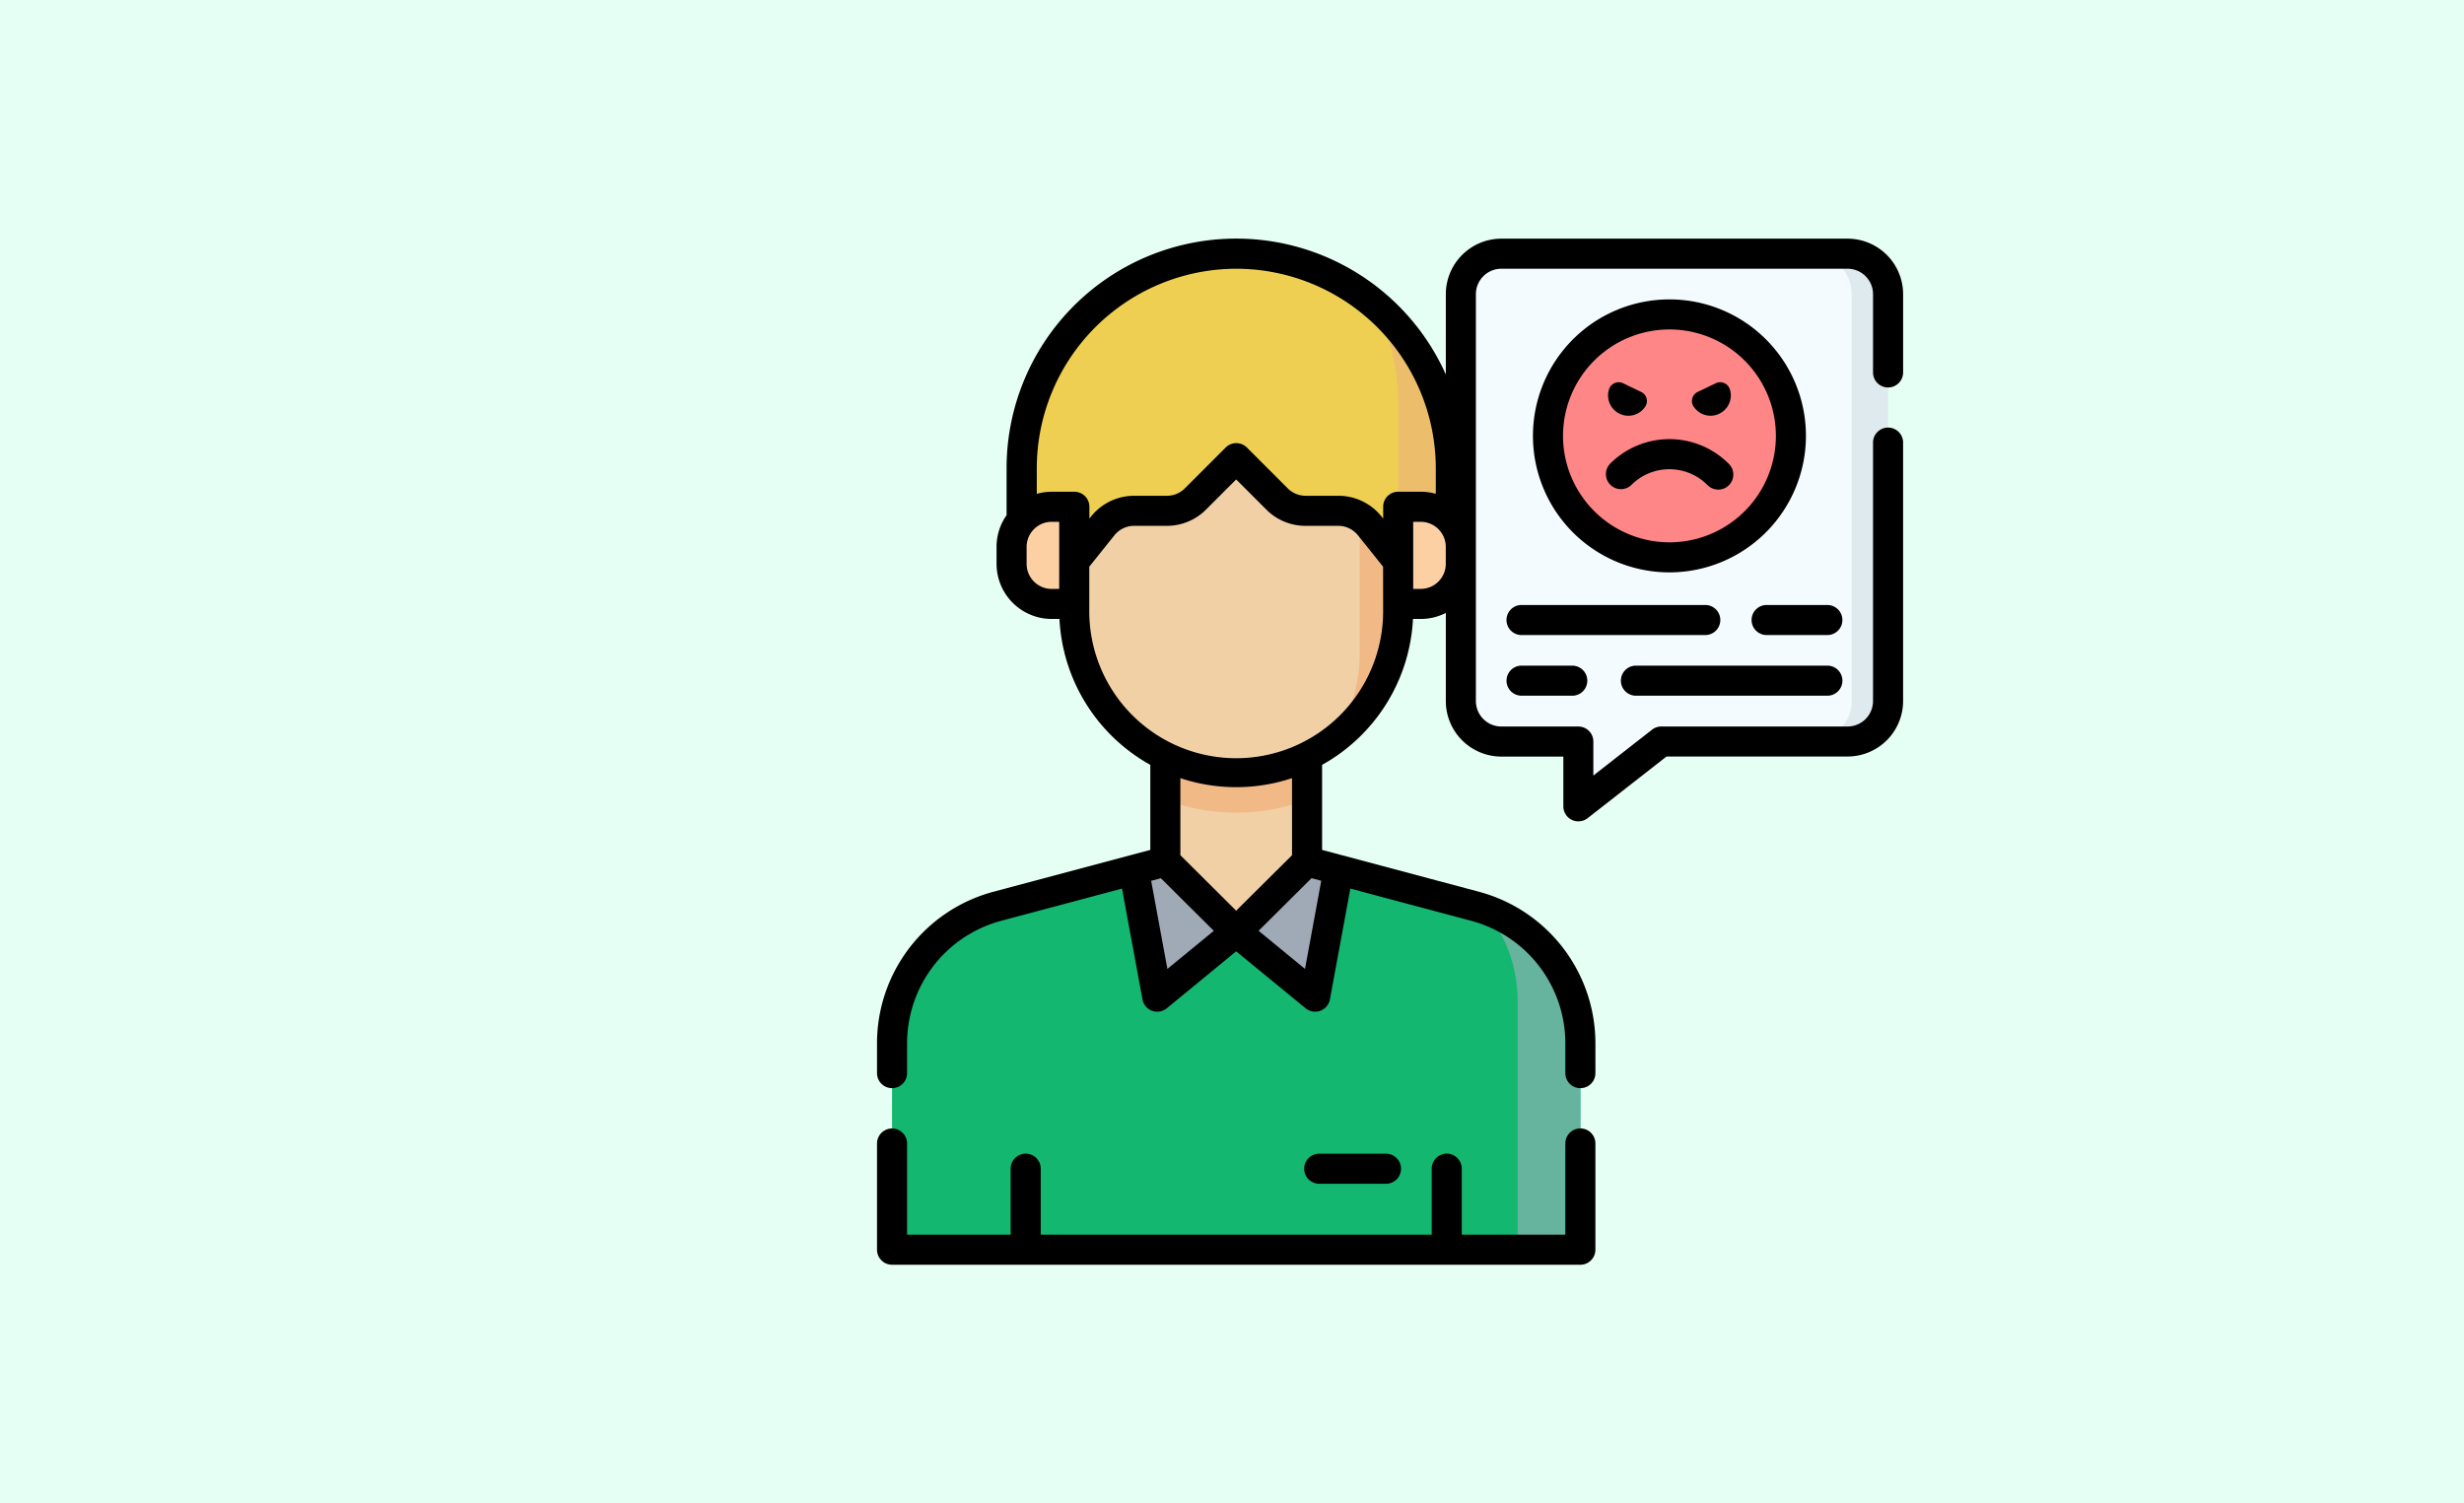 <svg xmlns="http://www.w3.org/2000/svg" width="295" height="180" viewBox="0 0 295 180">
  <g id="Grupo_86066" data-name="Grupo 86066" transform="translate(-1020 -8233)">
    <rect id="Rectángulo_36572" data-name="Rectángulo 36572" width="295" height="180" transform="translate(1020 8233)" fill="#e5fff4"/>
    <g id="quejar" transform="translate(1125 8261.575)">
      <g id="Grupo_85720" data-name="Grupo 85720" transform="translate(69.895 1.8)">
        <path id="Trazado_119533" data-name="Trazado 119533" d="M337.611,7.5H296.152a4.847,4.847,0,0,0-4.848,4.847V61.062a4.847,4.847,0,0,0,4.848,4.847h9.223v7.756l9.938-7.76h22.3a4.847,4.847,0,0,0,4.847-4.847V12.347A4.847,4.847,0,0,0,337.611,7.5Z" transform="translate(-291.305 -7.5)" fill="#f4fbff"/>
      </g>
      <g id="Grupo_85721" data-name="Grupo 85721" transform="translate(111.839 1.8)">
        <path id="Trazado_119534" data-name="Trazado 119534" d="M470.477,7.5h-4.363a4.847,4.847,0,0,1,4.848,4.847V61.058a4.847,4.847,0,0,1-4.848,4.847h4.363a4.847,4.847,0,0,0,4.847-4.847V12.347A4.847,4.847,0,0,0,470.477,7.5Z" transform="translate(-466.114 -7.5)" fill="#dfeaef"/>
      </g>
      <g id="Grupo_85735" data-name="Grupo 85735" transform="translate(1.8 1.8)">
        <g id="Grupo_85722" data-name="Grupo 85722" transform="translate(0 72.767)">
          <path id="Trazado_119535" data-name="Trazado 119535" d="M57.187,310.771l20.126,5.367a16.966,16.966,0,0,1,12.595,16.394v24.723H7.5V332.532a16.967,16.967,0,0,1,12.595-16.394l20.126-5.367Z" transform="translate(-7.5 -310.771)" fill="#13b770"/>
        </g>
        <g id="Grupo_85723" data-name="Grupo 85723" transform="translate(41.204 72.767)">
          <path id="Trazado_119536" data-name="Trazado 119536" d="M179.228,319.2l9.453,7.756,2.8-15.181-3.77-1.005Z" transform="translate(-179.228 -310.771)" fill="#a0aab7"/>
        </g>
        <g id="Grupo_85724" data-name="Grupo 85724" transform="translate(28.951 72.767)">
          <path id="Trazado_119537" data-name="Trazado 119537" d="M140.413,319.2l-9.453,7.756-2.8-15.181,3.77-1.005Z" transform="translate(-128.16 -310.771)" fill="#a0aab7"/>
        </g>
        <g id="Grupo_85725" data-name="Grupo 85725" transform="translate(70.854 78.451)">
          <path id="Trazado_119538" data-name="Trazado 119538" d="M302.8,334.461a16.944,16.944,0,0,1,4.041,10.987V375.26h7.514V350.537A16.964,16.964,0,0,0,302.8,334.461Z" transform="translate(-302.8 -334.461)" fill="#66b49d"/>
        </g>
        <g id="Grupo_85726" data-name="Grupo 85726" transform="translate(32.721 59.867)">
          <path id="Trazado_119539" data-name="Trazado 119539" d="M152.355,278.339l-8.483-8.43v-12.9h16.966v12.9Z" transform="translate(-143.872 -257.01)" fill="#f1d0a5"/>
        </g>
        <g id="Grupo_85727" data-name="Grupo 85727" transform="translate(32.721 59.867)">
          <path id="Trazado_119540" data-name="Trazado 119540" d="M143.872,262.528a24.235,24.235,0,0,0,16.967,0V257.01H143.872v5.518Z" transform="translate(-143.872 -257.01)" fill="#f1b986"/>
        </g>
        <g id="Grupo_85730" data-name="Grupo 85730" transform="translate(21.814 23.026)">
          <g id="Grupo_85728" data-name="Grupo 85728" transform="translate(0 0)">
            <path id="Trazado_119541" data-name="Trazado 119541" d="M98.415,103.465V123.12a19.39,19.39,0,1,0,38.78,0V103.465Z" transform="translate(-98.415 -103.465)" fill="#f1d0a5"/>
          </g>
          <g id="Grupo_85729" data-name="Grupo 85729" transform="translate(31.213 0)">
            <path id="Trazado_119542" data-name="Trazado 119542" d="M236.07,123.12V103.465h-4.605v24.723a19.294,19.294,0,0,1-2.962,10.3A19.354,19.354,0,0,0,236.07,123.12Z" transform="translate(-228.503 -103.465)" fill="#f1b986"/>
          </g>
        </g>
        <g id="Grupo_85731" data-name="Grupo 85731" transform="translate(15.512)">
          <path id="Trazado_119543" data-name="Trazado 119543" d="M123.534,33.192V44.341h-6.3L113.84,40.1a4.847,4.847,0,0,0-3.785-1.819h-3.9a4.849,4.849,0,0,1-3.428-1.42L97.842,31.98,92.96,36.862a4.848,4.848,0,0,1-3.428,1.42h-3.9A4.848,4.848,0,0,0,81.844,40.1l-3.392,4.24h-6.3V33.192a25.692,25.692,0,0,1,51.384,0Z" transform="translate(-72.15 -7.5)" fill="#eecf52"/>
        </g>
        <g id="Grupo_85732" data-name="Grupo 85732" transform="translate(57.619 5.928)">
          <path id="Trazado_119544" data-name="Trazado 119544" d="M247.642,32.208a25.578,25.578,0,0,1,2.975,12.008V63.121h6.3V51.972a25.637,25.637,0,0,0-9.277-19.764Z" transform="translate(-247.642 -32.208)" fill="#ecbe6b"/>
        </g>
        <g id="Grupo_85733" data-name="Grupo 85733" transform="translate(60.594 30.297)">
          <path id="Trazado_119545" data-name="Trazado 119545" d="M262.744,145.4h-2.7V133.77h2.7a4.8,4.8,0,0,1,4.8,4.8v2.037A4.8,4.8,0,0,1,262.744,145.4Z" transform="translate(-260.041 -133.77)" fill="#fcd0a3"/>
        </g>
        <g id="Grupo_85734" data-name="Grupo 85734" transform="translate(14.312 30.297)">
          <path id="Trazado_119546" data-name="Trazado 119546" d="M71.949,145.4h2.7V133.77h-2.7a4.8,4.8,0,0,0-4.8,4.8v2.037A4.8,4.8,0,0,0,71.949,145.4Z" transform="translate(-67.15 -133.77)" fill="#fcd0a3"/>
        </g>
      </g>
      <g id="Grupo_85737" data-name="Grupo 85737" transform="translate(80.33 9.071)">
        <g id="Grupo_85736" data-name="Grupo 85736">
          <circle id="Elipse_4818" data-name="Elipse 4818" cx="14.543" cy="14.543" r="14.543" fill="#ff8686"/>
        </g>
      </g>
      <g id="Grupo_85738" data-name="Grupo 85738" transform="translate(0)">
        <path id="Trazado_119547" data-name="Trazado 119547" d="M121.049,17.815a1.8,1.8,0,0,0,1.8-1.8V6.647A6.655,6.655,0,0,0,116.2,0H74.743A6.655,6.655,0,0,0,68.1,6.647v9.616A27.491,27.491,0,0,0,15.512,27.492v5.414a1.819,1.819,0,0,0,.01.189,6.559,6.559,0,0,0-1.21,3.8v2.036a6.606,6.606,0,0,0,6.6,6.6h.93A21.213,21.213,0,0,0,32.721,63V73.183l-18.79,5.011A18.788,18.788,0,0,0,0,96.327v3.58a1.8,1.8,0,1,0,3.6,0v-3.58A15.185,15.185,0,0,1,14.858,81.672l14.476-3.86,2.447,13.267a1.8,1.8,0,0,0,2.911,1.065L43,85.324l8.311,6.819a1.8,1.8,0,0,0,2.911-1.065l2.447-13.266,14.476,3.86A15.185,15.185,0,0,1,82.409,96.327v3.58a1.8,1.8,0,0,0,3.6,0v-3.58A18.789,18.789,0,0,0,72.077,78.195l-18.79-5.011V63A21.214,21.214,0,0,0,64.168,45.531H65.1a6.556,6.556,0,0,0,3-.724V55.362a6.655,6.655,0,0,0,6.647,6.647h7.423v5.956a1.8,1.8,0,0,0,2.907,1.418L94.523,62H116.2a6.655,6.655,0,0,0,6.647-6.647V24.418a1.8,1.8,0,1,0-3.6,0v30.94a3.051,3.051,0,0,1-3.048,3.048H93.9a1.8,1.8,0,0,0-1.108.381l-7.03,5.49V60.209a1.8,1.8,0,0,0-1.8-1.8H74.743A3.051,3.051,0,0,1,71.7,55.362V6.647A3.051,3.051,0,0,1,74.743,3.6H116.2a3.051,3.051,0,0,1,3.048,3.048v9.369a1.8,1.8,0,0,0,1.8,1.8ZM43,3.6A23.919,23.919,0,0,1,66.9,27.492v3.057a6.573,6.573,0,0,0-1.8-.251h-2.7a1.8,1.8,0,0,0-1.8,1.8v1.414l-.187-.234a6.614,6.614,0,0,0-5.191-2.495h-3.9a3.026,3.026,0,0,1-2.155-.893l-4.882-4.882a1.8,1.8,0,0,0-2.545,0l-4.882,4.882a3.028,3.028,0,0,1-2.155.893h-3.9a6.706,6.706,0,0,0-1.489.167,6.612,6.612,0,0,0-3.7,2.328l-.187.234V32.1a1.8,1.8,0,0,0-1.8-1.8h-2.7a6.582,6.582,0,0,0-1.8.251V27.492A23.92,23.92,0,0,1,43,3.6ZM17.911,38.932V36.9a3,3,0,0,1,3-3h.9v8.035h-.9A3,3,0,0,1,17.911,38.932Zm14.911,37.95,1.163-.31,6.337,6.3-5.555,4.558ZM51.24,87.426l-5.555-4.558,6.337-6.3,1.163.31ZM49.687,73.818,43,80.459,36.32,73.818V64.589a21.2,21.2,0,0,0,13.367,0ZM60.594,44.48a17.591,17.591,0,1,1-35.181,0V39.272l3-3.747a3.034,3.034,0,0,1,2.38-1.144h3.9a6.605,6.605,0,0,0,4.7-1.947L43,28.825l3.609,3.609a6.6,6.6,0,0,0,4.7,1.947h3.9a3.032,3.032,0,0,1,2.38,1.144l3,3.747Zm4.5-2.549h-.9V33.9h.9a3,3,0,0,1,3,3v2.036A3,3,0,0,1,65.1,41.931Z" transform="translate(0)"/>
        <path id="Trazado_119548" data-name="Trazado 119548" d="M84.208,443.979a1.8,1.8,0,0,0-1.8,1.8V456.7H70.01v-7.9a1.8,1.8,0,0,0-3.6,0v7.9H19.6v-7.9a1.8,1.8,0,0,0-3.6,0v7.9H3.6V445.786a1.8,1.8,0,1,0-3.6,0V458.5a1.8,1.8,0,0,0,1.8,1.8H84.208a1.8,1.8,0,0,0,1.8-1.8V445.779A1.8,1.8,0,0,0,84.208,443.979Z" transform="translate(0 -337.451)"/>
        <path id="Trazado_119549" data-name="Trazado 119549" d="M222.939,460.193a1.8,1.8,0,1,0,0-3.6h-7.995a1.8,1.8,0,0,0,0,3.6Z" transform="translate(-162.003 -347.039)"/>
        <path id="Trazado_119550" data-name="Trazado 119550" d="M339.705,184.589a1.8,1.8,0,0,0-1.8-1.8h-22a1.8,1.8,0,1,0,0,3.6h22A1.8,1.8,0,0,0,339.705,184.589Z" transform="translate(-238.742 -138.931)"/>
        <path id="Trazado_119551" data-name="Trazado 119551" d="M445.461,182.789H438.19a1.8,1.8,0,1,0,0,3.6h7.271a1.8,1.8,0,1,0,0-3.6Z" transform="translate(-331.683 -138.931)"/>
        <path id="Trazado_119552" data-name="Trazado 119552" d="M372.979,216.652H395.9a1.8,1.8,0,1,0,0-3.6H372.979a1.8,1.8,0,1,0,0,3.6Z" transform="translate(-282.119 -161.933)"/>
        <path id="Trazado_119553" data-name="Trazado 119553" d="M315.909,213.053a1.8,1.8,0,1,0,0,3.6h6.072a1.8,1.8,0,1,0,0-3.6Z" transform="translate(-238.742 -161.933)"/>
        <path id="Trazado_119554" data-name="Trazado 119554" d="M375.8,105.524a1.8,1.8,0,1,0,2.547-2.543,10.027,10.027,0,0,0-14.2,0,1.8,1.8,0,0,0,2.547,2.543,6.428,6.428,0,0,1,9.1,0Z" transform="translate(-276.38 -76.034)"/>
        <path id="Trazado_119555" data-name="Trazado 119555" d="M359.978,46.647a16.342,16.342,0,1,0-16.342,16.342A16.361,16.361,0,0,0,359.978,46.647Zm-29.085,0A12.743,12.743,0,1,1,343.636,59.39,12.758,12.758,0,0,1,330.893,46.647Z" transform="translate(-248.763 -23.034)"/>
        <path id="Trazado_119556" data-name="Trazado 119556" d="M367.125,75.653a2.423,2.423,0,0,0,2.133-1.149,1.2,1.2,0,0,0-.523-1.7l-2.164-1.042a1.213,1.213,0,0,0-1.677.709,2.423,2.423,0,0,0-.12.859A2.449,2.449,0,0,0,367.125,75.653Z" transform="translate(-277.249 -54.452)"/>
        <path id="Trazado_119557" data-name="Trazado 119557" d="M408.928,75.653a2.449,2.449,0,0,0,2.351-2.323,2.42,2.42,0,0,0-.12-.859,1.213,1.213,0,0,0-1.677-.709L407.318,72.8a1.2,1.2,0,0,0-.523,1.7,2.422,2.422,0,0,0,2.133,1.149Z" transform="translate(-309.059 -54.452)"/>
      </g>
    </g>
  </g>
</svg>
